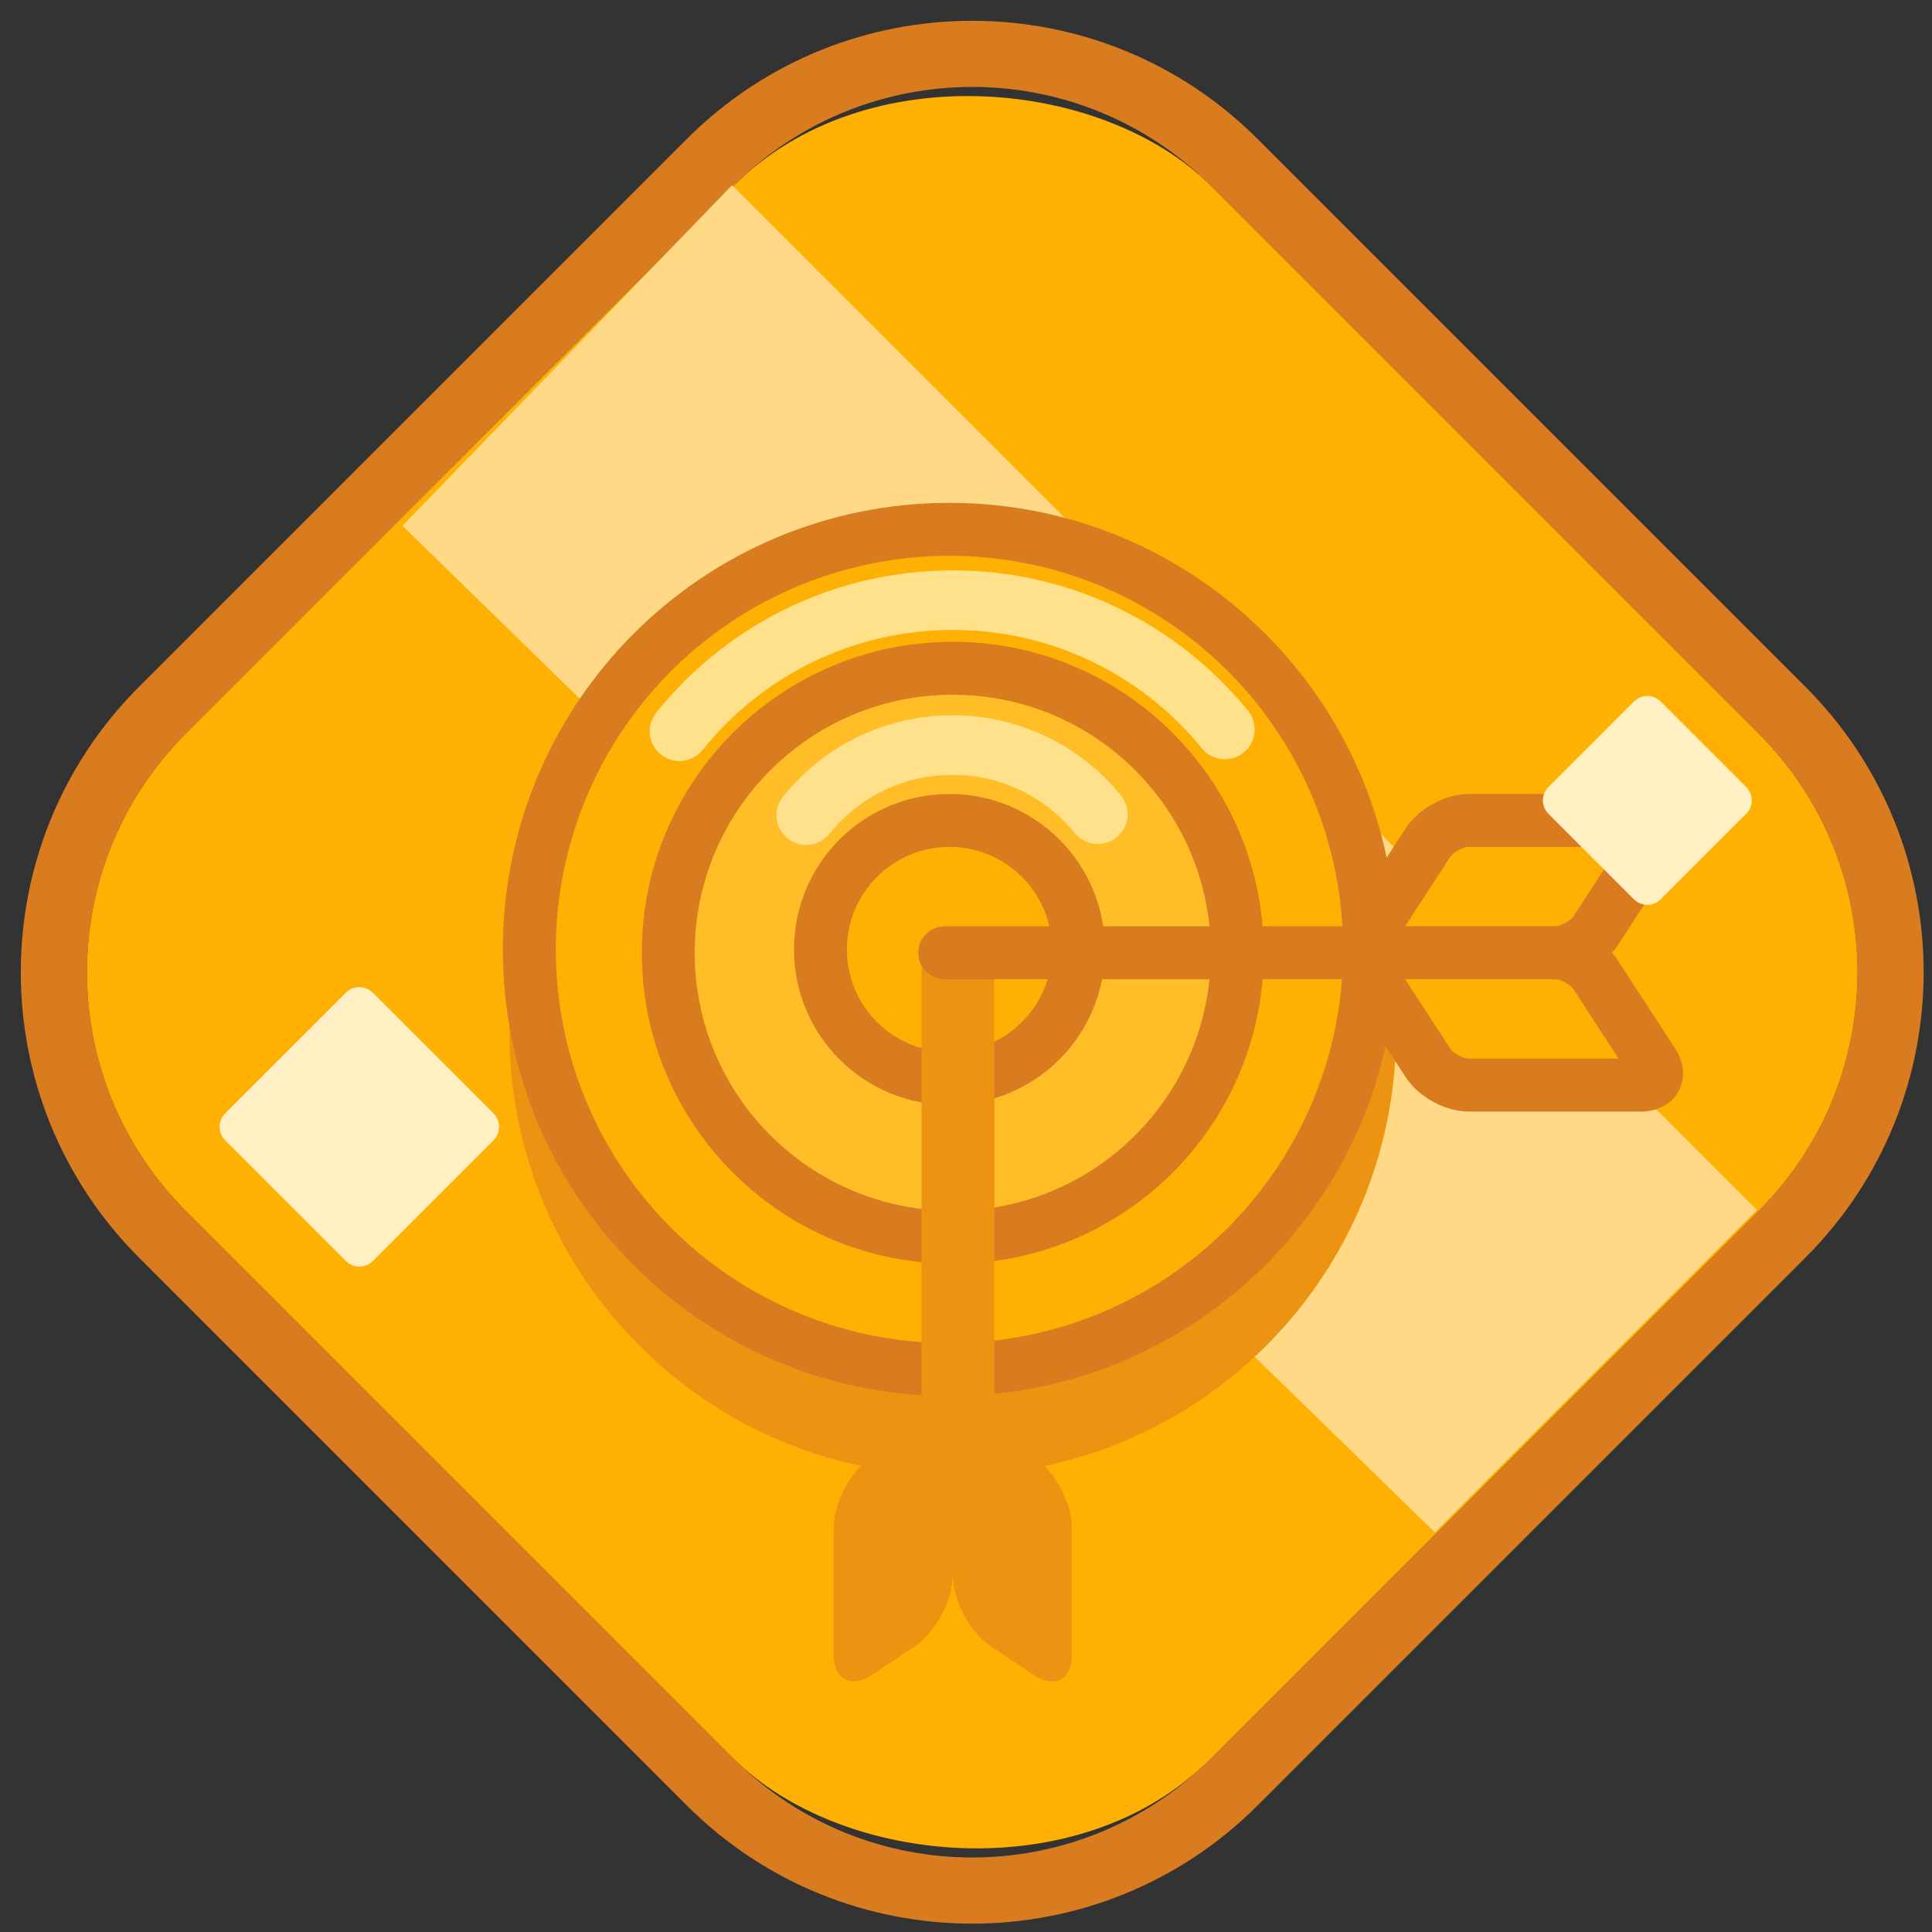 <?xml version="1.0" encoding="UTF-8"?><svg width="73px" height="73px" viewBox="0 0 73 73" version="1.1" xmlns="http://www.w3.org/2000/svg" xmlns:xlink="http://www.w3.org/1999/xlink"><rect x="0" y="0" width="73" height="73" fill="#333333" stroke="none"/><title>achievement_perfect_3</title><desc>Created with Sketch.</desc><defs/><g id="Page-1" stroke="none" stroke-width="1" fill="none" fill-rule="evenodd"><g id="gold" transform="translate(-118, -78)"><g id="achievement_perfect_3" transform="translate(116, 76)"><g id="bg"><path d="M9.02,47.751 L29.718,68.449 C34.699,73.43 42.771,73.429 47.751,68.449 L68.449,47.751 C73.43,42.77 73.429,34.698 68.449,29.718 L47.751,9.02 C42.77,4.039 34.698,4.041 29.718,9.02 L9.02,29.718 C4.039,34.699 4.041,42.771 9.02,47.751 Z M7.253,49.519 C1.296,43.562 1.296,33.907 7.253,27.95 L27.95,7.253 C33.907,1.296 43.562,1.296 49.519,7.253 L70.217,27.95 C76.173,33.907 76.174,43.562 70.217,49.519 L49.519,70.217 C43.562,76.173 33.907,76.174 27.95,70.217 L7.253,49.519 Z" id="Mask" fill="#D97C1F" fill-rule="nonzero"/><rect id="Mask-Copy" fill="#FFB103" transform="translate(38.735, 38.735) rotate(-45) translate(-38.735, -38.735)" x="11.348" y="11.348" width="54.774" height="54.774" rx="12.75"/><polygon id="Rectangle-12-Copy" fill="#FFD986" transform="translate(42.693, 34.693) rotate(-45) translate(-42.693, -34.693)" points="51.645 7.309 51.645 62.067 34.43 62.077 33.741 7.603"/></g><g id="target" transform="translate(21, 21)"><path d="M20.473,36.39 C28.057,34.791 33.75,28.06 33.75,20 C33.75,10.749 26.251,3.25 17,3.25 C7.749,3.25 0.25,10.749 0.25,20 C0.25,28.06 5.943,34.791 13.527,36.39 C12.931,37.005 12.5,37.96 12.5,38.75 L12.5,43.5 C12.5,44.459 13.149,44.818 13.949,44.284 L15.551,43.216 C16.355,42.68 17,41.467 17,40.5 L17,38.625 L17,40.5 C17,41.467 17.645,42.68 18.449,43.216 L20.051,44.284 C20.851,44.818 21.5,44.459 21.5,43.5 L21.5,38.75 C21.5,37.96 21.069,37.005 20.473,36.39 Z" id="Combined-Shape" fill="#ED9312"/><path d="M16.875,33.75 C26.195,33.75 33.75,26.195 33.75,16.875 C33.75,7.555 26.195,0 16.875,0 C7.555,0 0,7.555 0,16.875 C0,26.195 7.555,33.75 16.875,33.75 Z" id="Oval-12" fill="#D97C1F" fill-rule="nonzero"/><circle id="Oval-12-Copy" fill="#FFB103" cx="16.875" cy="16.875" r="14.875"/><path d="M28.153,7.852 C25.441,4.523 21.383,2.551 17.004,2.551 C12.592,2.551 8.507,4.552 5.796,7.925 C5.406,8.409 5.483,9.117 5.968,9.506 C6.452,9.896 7.16,9.819 7.549,9.334 C9.838,6.488 13.281,4.801 17.004,4.801 C20.699,4.801 24.119,6.463 26.409,9.273 C26.802,9.755 27.51,9.827 27.992,9.435 C28.474,9.042 28.546,8.334 28.153,7.852 Z" id="Oval-12" fill="#FFE18B" fill-rule="nonzero"/><path d="M17,28.75 C23.489,28.75 28.75,23.489 28.75,17 C28.75,10.511 23.489,5.25 17,5.25 C10.511,5.25 5.25,10.511 5.25,17 C5.25,23.489 10.511,28.75 17,28.75 Z" id="Oval-12" fill="#D97C1F" fill-rule="nonzero"/><circle id="Oval-12-Copy-2" fill="#FFBD28" cx="17" cy="17" r="9.75"/><path d="M16.875,22.75 C20.12,22.75 22.75,20.12 22.75,16.875 C22.75,13.63 20.12,11 16.875,11 C13.63,11 11,13.63 11,16.875 C11,20.12 13.63,22.75 16.875,22.75 Z" id="Oval-12" fill="#D97C1F" fill-rule="nonzero"/><circle id="Oval-12-Copy-3" fill="#FFB103" cx="16.875" cy="16.875" r="3.875"/><rect id="Rectangle-26" fill="#ED9312" x="15.821" y="16.75" width="2.75" height="17"/><path d="M23.354,11.054 C21.806,9.154 19.488,8.027 16.987,8.027 C14.468,8.027 12.135,9.171 10.587,11.096 C10.197,11.58 10.274,12.288 10.759,12.678 C11.243,13.067 11.951,12.99 12.34,12.506 C13.466,11.106 15.157,10.277 16.987,10.277 C18.804,10.277 20.484,11.094 21.61,12.476 C22.003,12.957 22.711,13.03 23.193,12.637 C23.675,12.245 23.747,11.536 23.354,11.054 Z" id="Oval-12" fill="#FFE18B" fill-rule="nonzero"/><path d="M16.696,18 L40.308,18 C40.86,18 41.308,17.552 41.308,17 C41.308,16.448 40.86,16 40.308,16 L16.696,16 C16.143,16 15.696,16.448 15.696,17 C15.696,17.552 16.143,18 16.696,18 Z" id="Line" fill="#D97C1F" fill-rule="nonzero"/><path d="M31.956,15.618 C31.223,16.745 31.905,18 33.25,18 L39.75,18 C40.64,18 41.647,17.454 42.132,16.708 L44.294,13.382 C45.027,12.255 44.345,11 43,11 L36.5,11 C35.61,11 34.603,11.546 34.118,12.292 L31.956,15.618 Z" id="Rectangle-25" fill="#D97C1F" fill-rule="nonzero"/><path d="M40.456,15.618 C40.34,15.796 39.964,16 39.75,16 L34.093,16 L35.794,13.382 C35.91,13.204 36.286,13 36.5,13 L42.157,13 L40.456,15.618 Z" id="Fill" fill="#FFB103"/><path d="M34.118,21.708 C34.603,22.454 35.61,23 36.5,23 L43,23 C44.345,23 45.027,21.745 44.294,20.618 L42.132,17.292 C41.647,16.546 40.64,16 39.75,16 L33.25,16 C31.905,16 31.223,17.255 31.956,18.382 L34.118,21.708 Z" id="Rectangle-25" fill="#D97C1F" fill-rule="nonzero"/><path d="M39.75,18 C39.964,18 40.34,18.204 40.456,18.382 L42.157,21 L36.5,21 C36.286,21 35.91,20.796 35.794,20.618 L34.093,18 L39.75,18 Z" id="Fill" fill="#FFB103"/></g><g id="sparkle" transform="translate(10, 28)" fill="#FFF0C4"><path d="M2.354,12.634 L8.802,12.634 L8.802,12.634 C9.2,12.634 9.522,12.956 9.522,13.354 L9.522,19.802 L9.522,19.802 C9.522,20.2 9.2,20.522 8.802,20.522 L2.354,20.522 L2.354,20.522 C1.956,20.522 1.634,20.2 1.634,19.802 L1.634,13.354 L1.634,13.354 C1.634,12.956 1.956,12.634 2.354,12.634 Z" id="Rectangle-2-Copy-8" transform="translate(5.578, 16.578) rotate(-315) translate(-5.578, -16.578)"/><path d="M51.963,1.243 L56.523,1.243 L56.523,1.243 C56.92,1.243 57.243,1.565 57.243,1.963 L57.243,6.523 L57.243,6.523 C57.243,6.92 56.92,7.243 56.523,7.243 L51.963,7.243 L51.963,7.243 C51.565,7.243 51.243,6.92 51.243,6.523 L51.243,1.963 L51.243,1.963 C51.243,1.565 51.565,1.243 51.963,1.243 Z" id="Rectangle-2-Copy-7" transform="translate(54.243, 4.243) rotate(-315) translate(-54.243, -4.243)"/></g></g></g></g></svg>